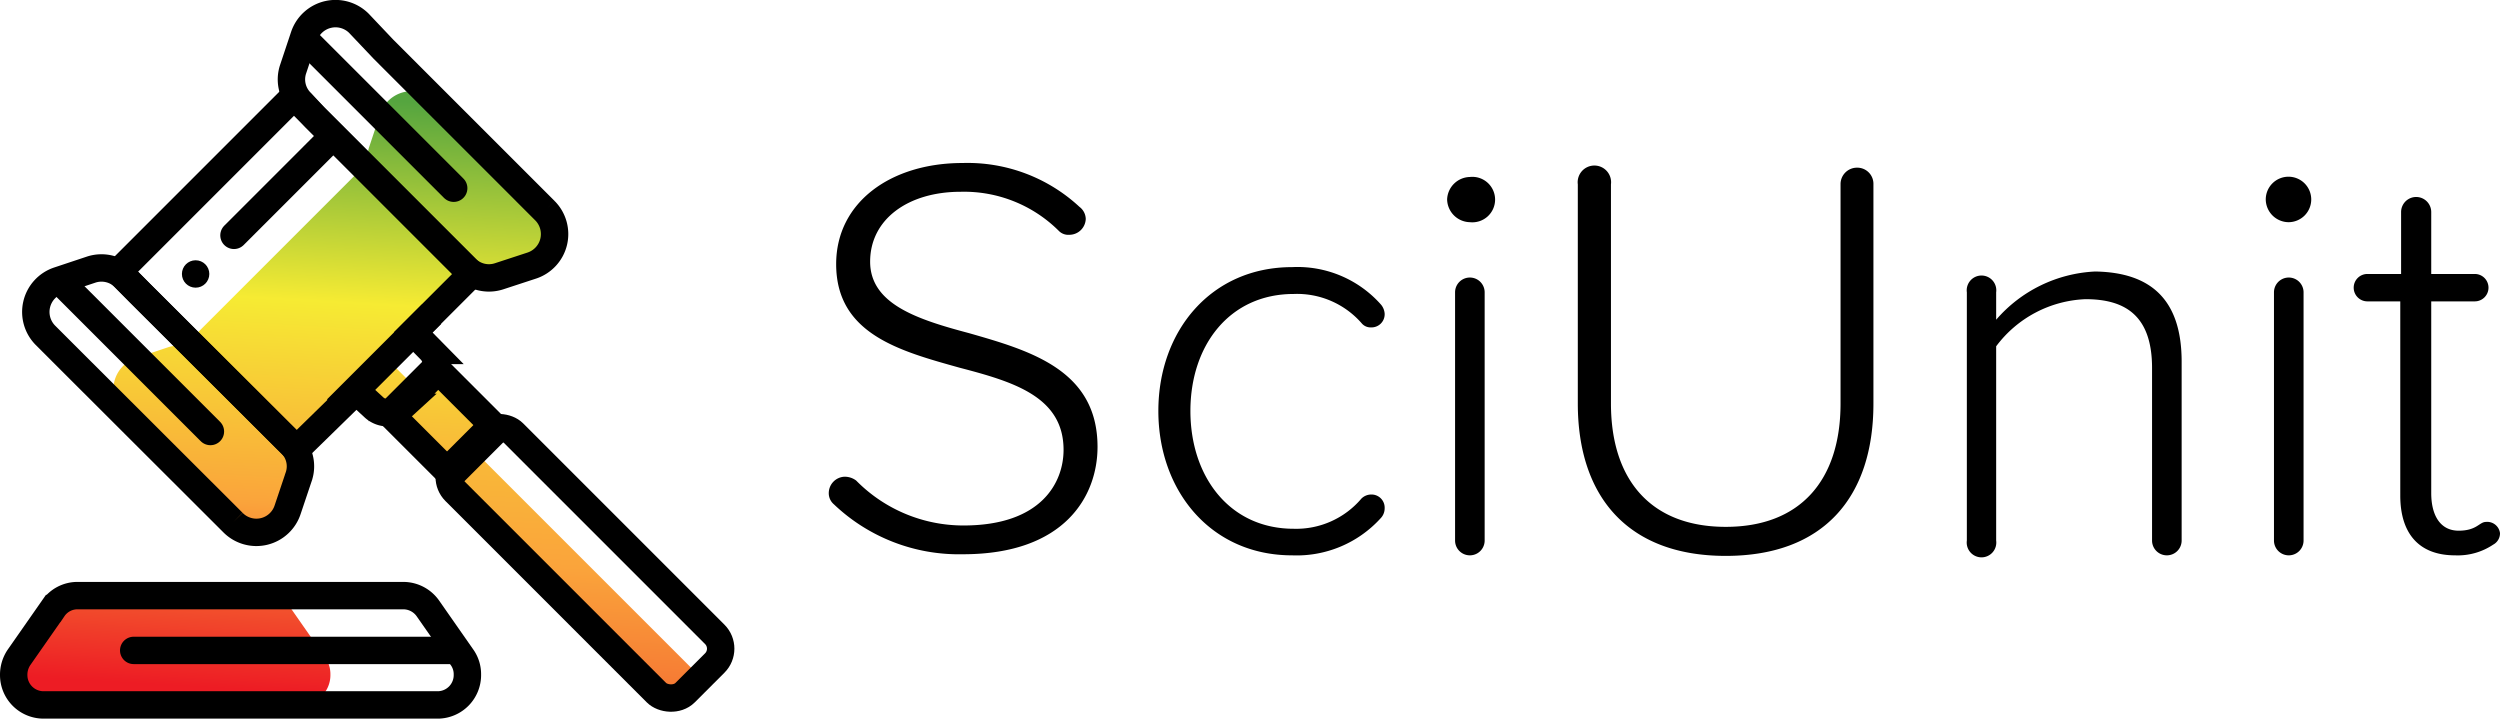 <svg xmlns="http://www.w3.org/2000/svg" xmlns:xlink="http://www.w3.org/1999/xlink" viewBox="0 0 91.25 26.23"><defs><style>.cls-1{fill:url(#linear-gradient);}.cls-2{fill:url(#linear-gradient-2);}.cls-3{fill:url(#linear-gradient-3);}.cls-4{fill:url(#linear-gradient-4);}.cls-5{fill:url(#linear-gradient-5);}.cls-6{fill:url(#linear-gradient-6);}.cls-7{fill:none;}.cls-7,.cls-8{stroke:#000;stroke-miterlimit:10;}.cls-8{fill:#fff;stroke-linecap:round;}.cls-9{fill:url(#linear-gradient-7);}</style><linearGradient id="linear-gradient" x1="22.29" y1="-5.05" x2="20.08" y2="33.99" gradientTransform="translate(20.99 -8.54) rotate(45)" gradientUnits="userSpaceOnUse"><stop offset="0" stop-color="#55a53f"/><stop offset="0.33" stop-color="#f6eb33"/><stop offset="0.66" stop-color="#faa43b"/><stop offset="1" stop-color="#ed1c24"/></linearGradient><linearGradient id="linear-gradient-2" x1="16.8" y1="3.83" x2="15.52" y2="26.36" gradientTransform="translate(15.61 -6.91) rotate(45)" xlink:href="#linear-gradient"/><linearGradient id="linear-gradient-3" x1="14.61" y1="3.7" x2="13.34" y2="26.24" gradientTransform="translate(14.1 -5.77) rotate(45)" xlink:href="#linear-gradient"/><linearGradient id="linear-gradient-4" x1="12.49" y1="3.58" x2="11.21" y2="26.12" gradientTransform="translate(11.48 -5.23) rotate(45)" xlink:href="#linear-gradient"/><linearGradient id="linear-gradient-5" x1="8.24" y1="3.34" x2="6.97" y2="25.88" gradientTransform="matrix(1, 0, 0, 1, 0, 0)" xlink:href="#linear-gradient"/><linearGradient id="linear-gradient-6" x1="17.01" y1="3.84" x2="15.74" y2="26.37" gradientTransform="matrix(1, 0, 0, 1, 0, 0)" xlink:href="#linear-gradient"/><linearGradient id="linear-gradient-7" x1="7.54" y1="2.48" x2="6.26" y2="25.01" gradientTransform="matrix(1, 0, 0, 1, 0, 0)" xlink:href="#linear-gradient"/></defs><title>sci-unit-wide</title><g id="Layer_2" data-name="Layer 2"><g id="Layer_1-2" data-name="Layer 1"><path d="M30.25,18a.6.6,0,0,1,.58-.6.7.7,0,0,1,.42.14,5.49,5.49,0,0,0,3.92,1.64c2.84,0,3.65-1.57,3.65-2.76,0-1.95-1.85-2.49-3.8-3-2.18-.61-4.5-1.23-4.5-3.78,0-2.26,2-3.69,4.61-3.69A6,6,0,0,1,39.4,7.55a.57.57,0,0,1,.23.44.6.6,0,0,1-.6.58.48.48,0,0,1-.38-.14A4.9,4.9,0,0,0,35.06,7c-1.91,0-3.3,1-3.3,2.55s1.73,2.11,3.61,2.61c2.24.64,4.69,1.35,4.69,4.15,0,1.78-1.18,3.92-4.91,3.92a6.61,6.61,0,0,1-4.71-1.82A.53.53,0,0,1,30.25,18Z"/><path d="M47.16,9.75a4.07,4.07,0,0,1,3.23,1.35.57.57,0,0,1,.15.35.48.48,0,0,1-.5.5.42.42,0,0,1-.33-.14,3.13,3.13,0,0,0-2.49-1.08c-2.34,0-3.77,1.87-3.77,4.27s1.43,4.3,3.77,4.3a3.12,3.12,0,0,0,2.47-1.1.51.51,0,0,1,.35-.15.48.48,0,0,1,.5.5.52.52,0,0,1-.15.37,4.14,4.14,0,0,1-3.23,1.35c-2.95,0-4.88-2.34-4.88-5.27S44.21,9.75,47.16,9.75Z"/><path d="M52.82,7.28a.85.85,0,0,1,.83-.82.83.83,0,1,1,0,1.65A.85.85,0,0,1,52.82,7.28Zm.29,12.45V10.67a.54.54,0,0,1,1.08,0v9.06a.54.54,0,0,1-1.08,0Z"/><path d="M57.59,6.73a.61.61,0,1,1,1.21,0v8c0,2.8,1.47,4.5,4.19,4.5s4.19-1.7,4.19-4.5v-8a.6.6,0,0,1,.6-.61.59.59,0,0,1,.6.61v8c0,3.42-1.82,5.56-5.39,5.56s-5.4-2.16-5.4-5.56Z"/><path d="M79.63,13.2v6.53a.54.54,0,0,1-1.08,0v-6.3c0-1.93-1-2.51-2.43-2.51a4.28,4.28,0,0,0-3.26,1.72v7.09a.54.54,0,1,1-1.07,0V10.67a.54.54,0,1,1,1.07,0v1a5.09,5.09,0,0,1,3.61-1.76C78.51,9.94,79.63,10.94,79.63,13.2Z"/><path d="M82.7,7.28a.83.83,0,1,1,.83.83A.84.84,0,0,1,82.7,7.28ZM83,19.73V10.67a.54.54,0,0,1,1.08,0v9.06a.54.54,0,0,1-1.08,0Z"/><path d="M91.25,19.46a.47.47,0,0,1-.25.42,2.32,2.32,0,0,1-1.39.39c-1.33,0-2-.81-2-2.18V11H86.41a.48.48,0,1,1,0-1h1.23V7.74a.55.55,0,0,1,1.1,0V10h1.59a.48.48,0,1,1,0,1H88.74v7c0,.81.33,1.37,1,1.37s.75-.32,1-.32A.47.47,0,0,1,91.25,19.46Z"/><rect class="cls-1" x="20.04" y="15.24" width="1.55" height="11.65" transform="translate(-8.8 20.88) rotate(-45)"/><rect class="cls-2" x="14.92" y="14.01" width="2.44" height="2.77" transform="translate(-6.16 15.93) rotate(-45)"/><rect class="cls-3" x="13.2" y="13.39" width="1.63" height="1.49" transform="translate(-5.89 14.06) rotate(-45)"/><rect class="cls-4" x="7.54" y="8.46" width="9.03" height="5.56" transform="translate(-4.42 11.81) rotate(-45)"/><path class="cls-5" d="M7.55,18.13,4.49,15.07a1.21,1.21,0,0,1,.47-2l1.19-.4A1.23,1.23,0,0,1,7.39,13l2.66,2.68.55.53a1.21,1.21,0,0,1,.29,1.24l-.4,1.19a1.2,1.2,0,0,1-2,.47Z"/><path class="cls-6" d="M16.82,4.62l3.06,3.07a1.21,1.21,0,0,1-.47,2l-1.19.39A1.19,1.19,0,0,1,17,9.79L14.33,7.12l-.55-.54a1.18,1.18,0,0,1-.3-1.23l.4-1.2a1.21,1.21,0,0,1,2-.47Z"/><path class="cls-7" d="M2.6,13.18l5.9,5.89a1.2,1.2,0,0,0,2-.47l.4-1.19a1.17,1.17,0,0,0-.29-1.23L5.1,10.69l-.54-.55a1.2,1.2,0,0,0-1.23-.3l-1.2.4a1.21,1.21,0,0,0-.47,2Z"/><path class="cls-7" d="M14,1.8l5.89,5.89a1.21,1.21,0,0,1-.47,2l-1.19.39A1.19,1.19,0,0,1,17,9.79L11.5,4.29,11,3.75a1.18,1.18,0,0,1-.3-1.23l.4-1.2a1.21,1.21,0,0,1,2-.47Z"/><rect class="cls-7" x="19.84" y="14.61" width="3.01" height="11.87" rx="0.74" transform="translate(-8.27 21.11) rotate(-45)"/><rect class="cls-7" x="14.61" y="14.2" width="3.17" height="2.36" transform="translate(16.76 37.71) rotate(-135)"/><path class="cls-7" d="M4.33,9.92l6.4-6.4L17.21,10l-2.13,2.13.65.66a.74.74,0,0,1,0,1l-1.08,1.08a.74.74,0,0,1-1,0L13,14.27,10.82,16.4Z"/><line class="cls-8" x1="12.16" y1="4.97" x2="8.54" y2="8.59"/><line class="cls-8" x1="16.56" y1="6.87" x2="11.12" y2="1.43"/><line class="cls-8" x1="7.68" y1="15.75" x2="2.24" y2="10.31"/><line class="cls-7" x1="15.75" y1="11.47" x2="12.29" y2="14.93"/><circle cx="7.14" cy="10" r="0.5"/><path class="cls-9" d="M.69,24l1.25-1.79a1.07,1.07,0,0,1,.89-.47h6.9a1.1,1.1,0,0,1,.89.47L11.87,24a1.06,1.06,0,0,1,.19.62h0A1.09,1.09,0,0,1,11,25.73H1.59A1.09,1.09,0,0,1,.5,24.64h0A1.13,1.13,0,0,1,.69,24Z"/><path class="cls-7" d="M.69,24l1.25-1.79a1.07,1.07,0,0,1,.89-.47h11.9a1.1,1.1,0,0,1,.89.47L16.87,24a1.06,1.06,0,0,1,.19.62h0A1.09,1.09,0,0,1,16,25.73H1.59A1.09,1.09,0,0,1,.5,24.64h0A1.13,1.13,0,0,1,.69,24Z"/><line class="cls-8" x1="4.88" y1="23.74" x2="16.57" y2="23.74"/></g></g></svg>